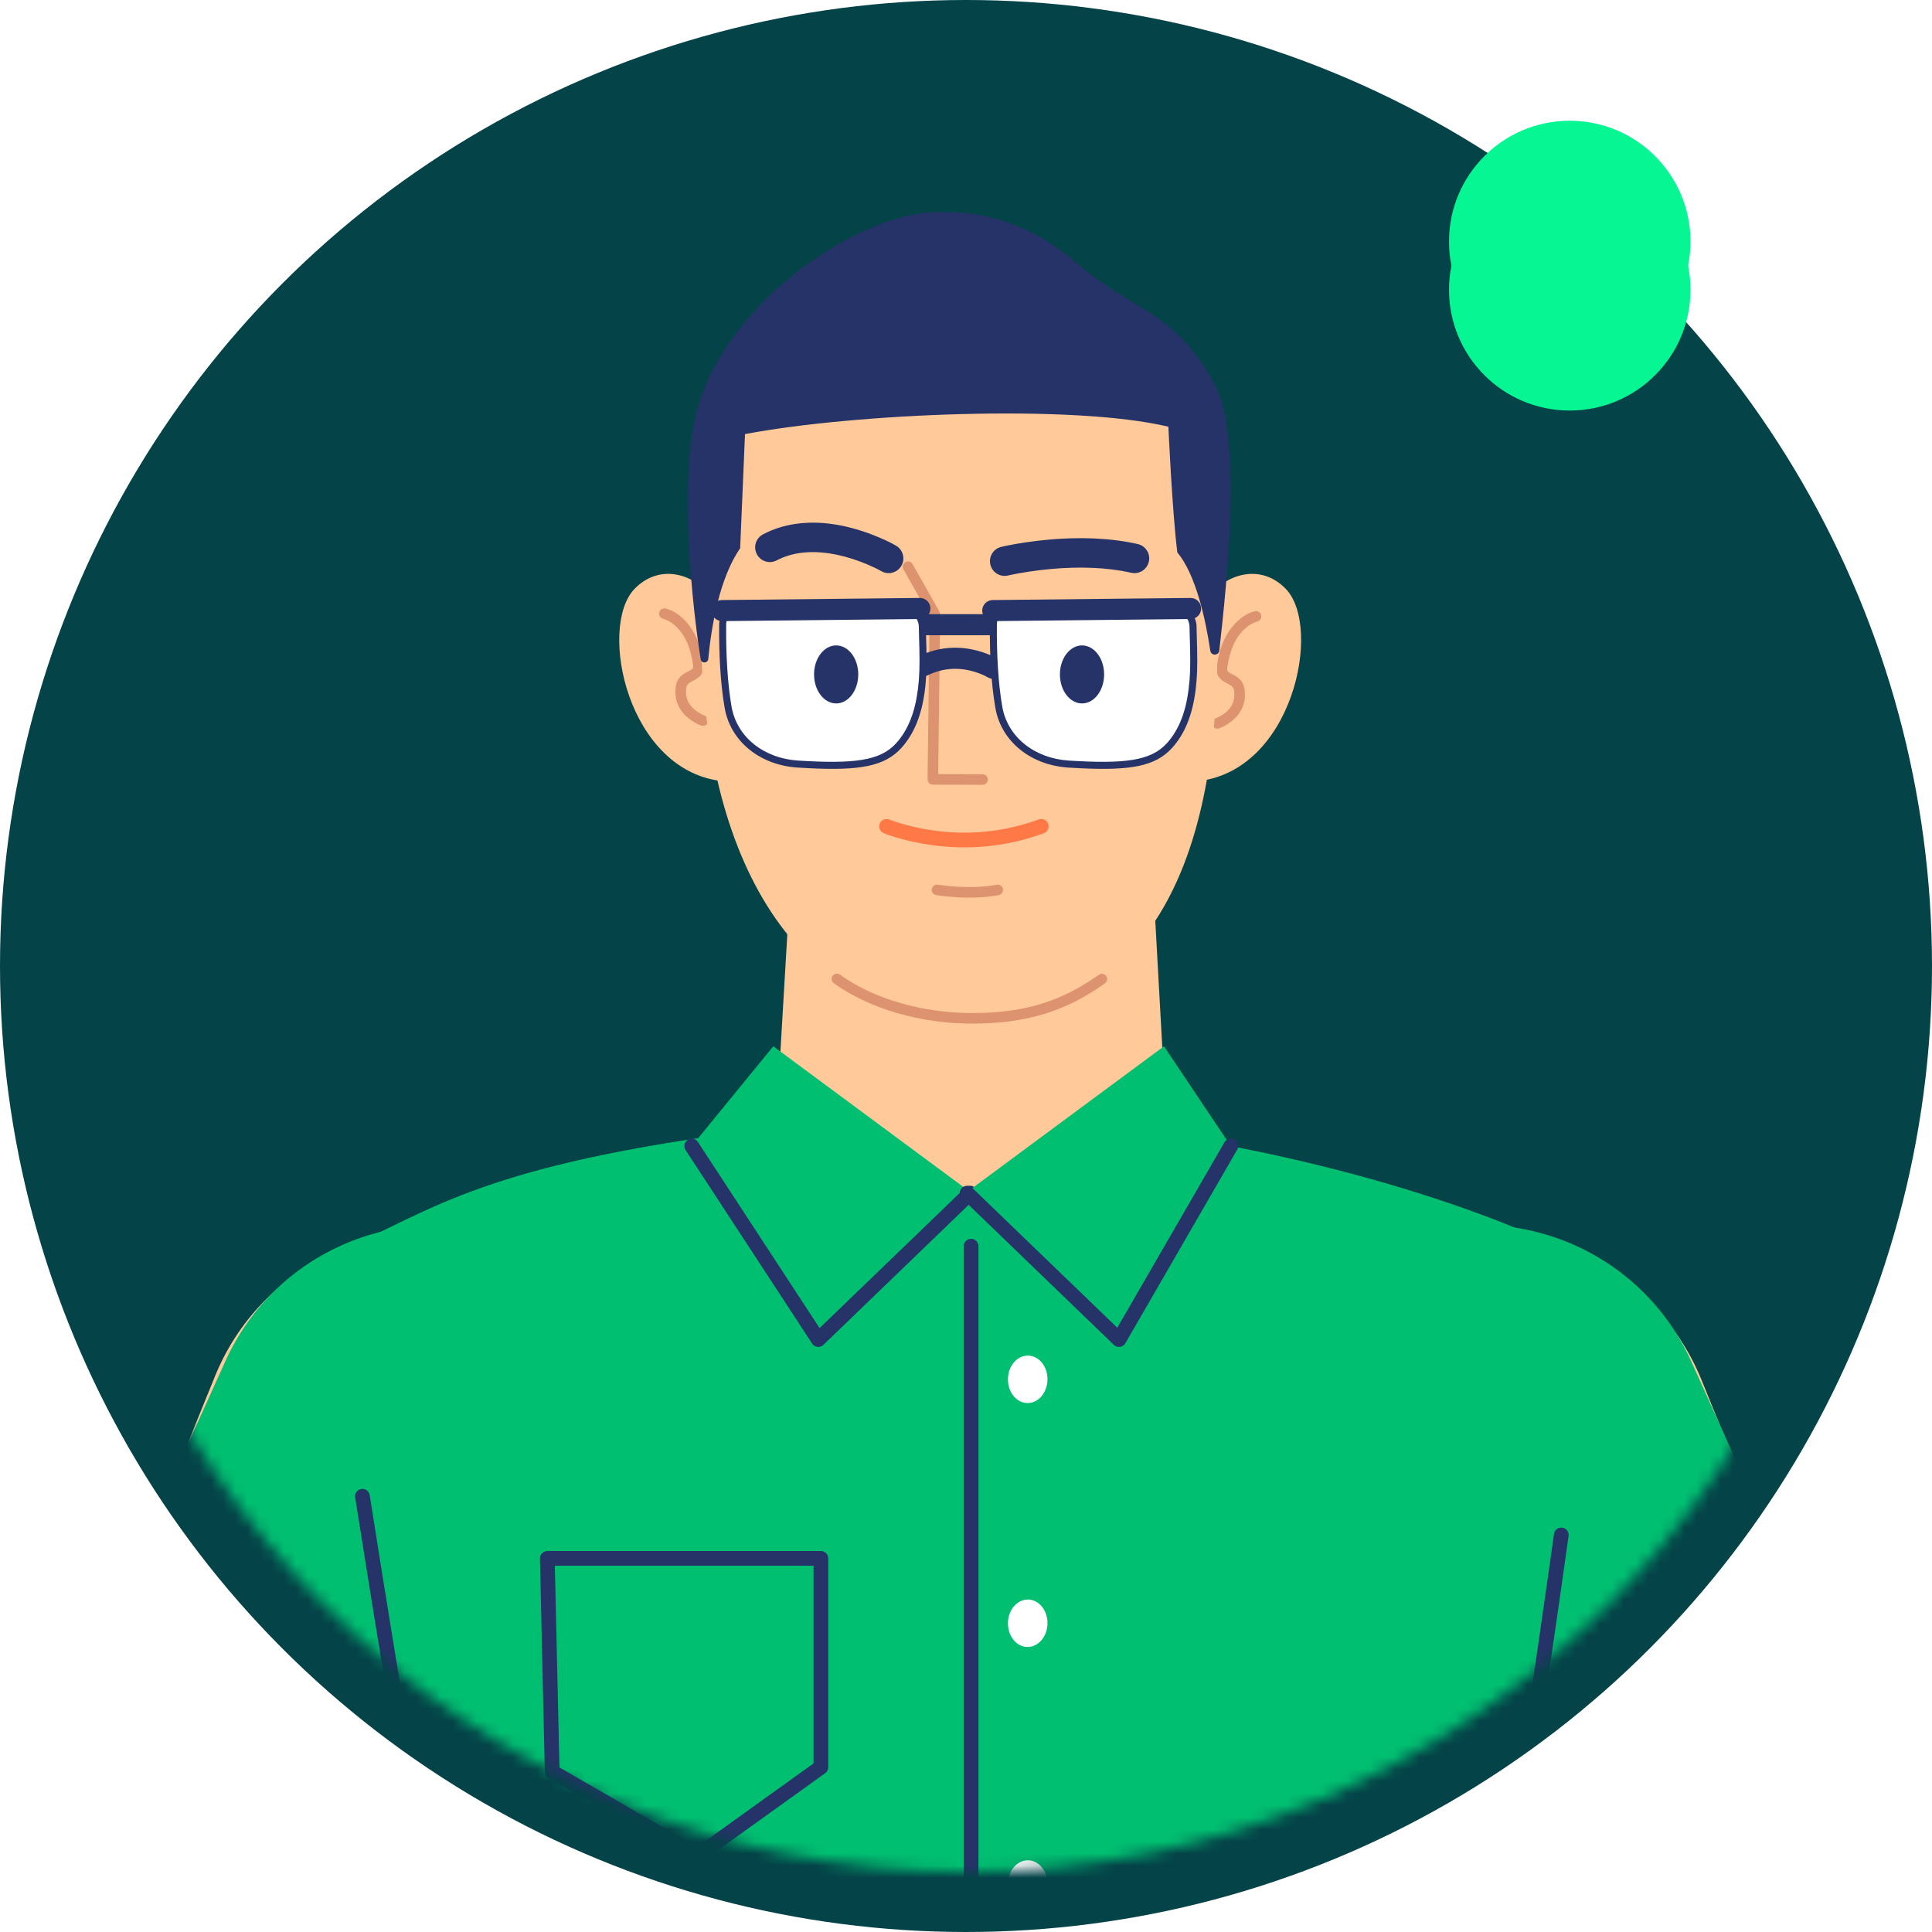 <svg width="160" height="160" viewBox="0 0 160 160" fill="none" xmlns="http://www.w3.org/2000/svg">
<circle cx="80" cy="80" r="80" fill="#044348"/>
<mask id="mask0_305_4275" style="mask-type:alpha" maskUnits="userSpaceOnUse" x="5" y="5" width="150" height="150">
<circle cx="80" cy="80" r="75" fill="#D9D9D9"/>
</mask>
<g mask="url(#mask0_305_4275)">
<path fill-rule="evenodd" clip-rule="evenodd" d="M161.328 203.692C168.807 200.153 172.22 191.391 169.109 183.725L140.918 114.291C136.772 104.078 124.894 99.45 114.932 104.165C105.087 108.825 101.09 120.737 106.134 130.39L140.83 196.815C144.707 204.239 153.758 207.275 161.328 203.692Z" fill="#FFC999"/>
<path fill-rule="evenodd" clip-rule="evenodd" d="M127.143 173.04L160.224 157.381L140.057 112.734C135.642 102.96 124.07 98.708 114.378 103.296C104.686 107.883 100.639 119.528 105.399 129.137L127.143 173.04Z" fill="#01BF71"/>
<path fill-rule="evenodd" clip-rule="evenodd" d="M64.44 90.324L66.303 58.689L94.782 60.129L96.458 90.38C96.965 99.517 89.734 107.223 80.585 107.301C71.304 107.38 63.894 99.589 64.44 90.324Z" fill="#FFC999"/>
<path fill-rule="evenodd" clip-rule="evenodd" d="M100.327 49.13C101.975 47.35 104.582 46.807 106.483 48.768C109.546 51.928 107.068 64.011 99.029 64.709C95.96 64.359 97.757 51.907 100.327 49.13Z" fill="#FFC999"/>
<path d="M103.934 50.621C104.17 50.574 104.4 50.727 104.448 50.964C104.49 51.176 104.37 51.384 104.173 51.457L104.105 51.477C104.05 51.488 103.927 51.528 103.758 51.611C103.464 51.755 103.167 51.971 102.886 52.272C102.277 52.927 101.837 53.887 101.649 55.222C101.603 55.542 101.636 55.618 101.927 55.773L102.129 55.877C102.705 56.174 103.009 56.514 103.081 57.178C103.198 58.252 102.774 59.1 102.013 59.716C101.619 60.035 101.227 60.227 100.95 60.319C100.721 60.394 100.474 60.27 100.399 60.041C100.323 59.812 100.448 59.566 100.676 59.49L100.791 59.445C100.826 59.43 100.866 59.411 100.91 59.389C101.099 59.297 101.289 59.18 101.464 59.038C102.01 58.596 102.296 58.025 102.214 57.273C102.182 56.982 102.091 56.855 101.824 56.703L101.66 56.617C101.649 56.611 101.636 56.605 101.617 56.595C100.951 56.257 100.673 55.887 100.784 55.1C100.997 53.593 101.513 52.467 102.248 51.678C102.861 51.018 103.488 50.71 103.934 50.621Z" fill="#DD936F"/>
<path fill-rule="evenodd" clip-rule="evenodd" d="M58.707 49.13C57.059 47.35 54.452 46.807 52.551 48.768C49.488 51.928 51.966 64.011 60.005 64.709C63.074 64.359 61.277 51.907 58.707 49.13Z" fill="#FFC999"/>
<path d="M55.1 50.392C55.547 50.482 56.173 50.79 56.787 51.449C57.521 52.238 58.037 53.364 58.25 54.871C58.354 55.609 58.116 55.98 57.538 56.302L57.305 56.423C56.964 56.599 56.856 56.721 56.821 57.044C56.739 57.796 57.024 58.367 57.57 58.809C57.745 58.951 57.935 59.068 58.124 59.161L58.243 59.216C58.294 59.238 58.334 59.254 58.358 59.261C58.587 59.337 58.711 59.584 58.635 59.812C58.56 60.041 58.313 60.166 58.084 60.09C57.807 59.998 57.415 59.806 57.021 59.487C56.261 58.871 55.836 58.024 55.953 56.95C56.02 56.336 56.284 55.999 56.777 55.717L57.022 55.588C57.391 55.401 57.435 55.342 57.386 54.993C57.197 53.658 56.757 52.698 56.148 52.043C55.868 51.742 55.57 51.527 55.276 51.382C55.108 51.299 54.984 51.259 54.929 51.248C54.693 51.201 54.539 50.971 54.587 50.735C54.629 50.522 54.82 50.377 55.029 50.384L55.1 50.392Z" fill="#DD936F"/>
<path fill-rule="evenodd" clip-rule="evenodd" d="M100.817 53.565C100.817 75.325 92.468 84.448 79.656 84.448C67.817 84.448 58.495 73.926 58.038 52.879C57.689 36.822 61.614 25.229 79.916 25.229C99.132 25.229 100.817 37.505 100.817 53.565Z" fill="#FFC999"/>
<path d="M68.954 80.817C69.095 80.622 69.367 80.577 69.563 80.718C72.416 82.768 76.483 83.898 80.514 83.898C84.773 83.898 87.875 82.954 90.998 80.729C91.194 80.589 91.466 80.635 91.606 80.831C91.746 81.027 91.7 81.3 91.504 81.439C88.23 83.773 84.95 84.771 80.514 84.771C76.311 84.771 72.067 83.591 69.054 81.426C68.858 81.286 68.814 81.013 68.954 80.817Z" fill="#DD936F"/>
<path fill-rule="evenodd" clip-rule="evenodd" d="M61.297 45.405C59.57 47.887 58.907 51.924 58.654 54.577C58.617 54.944 58.091 54.962 58.031 54.598C57.358 50.489 56.271 40.396 57.58 34.578C59.639 25.427 70.598 17.935 77.118 17.592C79.771 17.452 84.346 17.649 89.151 21.767C94.171 26.069 97.169 25.59 100.589 31.833C102.919 36.086 101.617 48.134 100.979 53.873C100.93 54.312 100.297 54.325 100.232 53.889C99.832 51.232 99.03 47.584 97.5 45.747C97.065 42.219 96.761 35.338 96.761 35.338C88.868 33.45 70.734 34.235 61.698 35.95L61.297 45.405Z" fill="#253368"/>
<path d="M84.878 44.926C87.398 44.55 90.009 44.437 92.477 44.75C93.078 44.827 93.66 44.928 94.224 45.056C94.88 45.205 95.292 45.858 95.142 46.514C94.993 47.171 94.34 47.582 93.684 47.433C93.2 47.323 92.694 47.235 92.169 47.168C89.955 46.887 87.555 46.991 85.238 47.337C84.95 47.38 84.678 47.425 84.424 47.471L83.94 47.562C83.715 47.607 83.561 47.641 83.487 47.659C82.832 47.816 82.174 47.413 82.017 46.758C81.86 46.104 82.263 45.446 82.918 45.289L83.133 45.24C83.224 45.22 83.334 45.197 83.463 45.172C83.883 45.088 84.357 45.004 84.878 44.926Z" fill="#253368"/>
<path d="M74.981 46.551C75.167 46.446 75.398 46.493 75.53 46.652L75.575 46.717L77.805 50.663C77.831 50.708 77.848 50.756 77.856 50.807L77.862 50.883L77.695 64.111L81.373 64.122C81.59 64.122 81.769 64.281 81.803 64.489L81.808 64.559C81.808 64.776 81.649 64.956 81.441 64.989L81.371 64.994L77.252 64.982C77.034 64.982 76.854 64.821 76.822 64.612L76.817 64.54L76.987 50.99L74.815 47.146C74.71 46.959 74.757 46.728 74.916 46.596L74.981 46.551Z" fill="#DD936F"/>
<path d="M65.901 43.385C67.931 43.093 70.049 43.458 72.118 44.234C73.058 44.587 73.78 44.942 74.208 45.192C74.789 45.531 74.986 46.278 74.647 46.859C74.307 47.44 73.561 47.637 72.98 47.297L72.736 47.166C72.678 47.136 72.612 47.103 72.538 47.066C72.159 46.88 71.729 46.692 71.262 46.516C69.543 45.872 67.81 45.573 66.248 45.798C65.557 45.897 64.915 46.097 64.325 46.408C63.729 46.721 62.992 46.493 62.679 45.897C62.365 45.302 62.594 44.565 63.19 44.251C64.034 43.806 64.943 43.522 65.901 43.385Z" fill="#253368"/>
<path d="M82.916 50.863C83.398 50.863 83.789 51.254 83.789 51.736C83.789 52.185 83.448 52.556 83.011 52.603L82.916 52.608H75.367C74.885 52.608 74.495 52.218 74.495 51.736C74.495 51.286 74.835 50.915 75.272 50.868L75.367 50.863H82.916Z" fill="#253368"/>
<path d="M76.006 54.386C77.939 53.42 79.889 53.463 81.651 54.111C82.127 54.287 82.481 54.467 82.692 54.599C83.101 54.854 83.225 55.392 82.97 55.801C82.714 56.21 82.176 56.334 81.767 56.078C81.652 56.006 81.403 55.88 81.048 55.749C79.702 55.254 78.238 55.221 76.786 55.947C76.355 56.163 75.831 55.988 75.615 55.557C75.4 55.126 75.575 54.602 76.006 54.386Z" fill="#253368"/>
<path fill-rule="evenodd" clip-rule="evenodd" d="M74.749 50.279L61.538 50.073C60.615 50.058 59.856 50.791 59.847 51.714C59.833 53.436 59.888 56.196 60.297 58.565C60.782 61.36 63.261 63.104 66.091 63.279C69.628 63.499 72.803 63.551 74.437 61.74C76.928 58.981 76.4 54.365 76.386 51.925C76.381 51.03 75.645 50.292 74.749 50.279Z" fill="white"/>
<path d="M74.753 49.988L61.542 49.782C60.457 49.765 59.567 50.628 59.557 51.711C59.536 54.187 59.662 56.599 60.011 58.615C60.501 61.44 62.983 63.378 66.073 63.569L67.028 63.622C71.217 63.824 73.271 63.466 74.653 61.935C75.739 60.732 76.341 59.142 76.591 57.179L76.642 56.733C76.732 55.85 76.748 54.986 76.721 53.754L76.677 51.983C76.677 51.964 76.677 51.944 76.676 51.924C76.671 50.871 75.808 50.004 74.753 49.988ZM61.533 50.364L74.744 50.57C75.484 50.581 76.091 51.191 76.095 51.927L76.119 52.969L76.14 53.761C76.171 55.174 76.144 56.088 76.014 57.105C75.778 58.961 75.216 60.443 74.221 61.545C72.908 63.001 70.761 63.278 66.109 62.989C63.273 62.813 61.025 61.058 60.583 58.516C60.242 56.541 60.117 54.16 60.138 51.716C60.145 50.957 60.77 50.352 61.533 50.364Z" fill="#253368"/>
<path d="M76.172 49.52C76.654 49.514 77.049 49.901 77.054 50.383C77.059 50.833 76.722 51.207 76.286 51.258L76.191 51.265L59.807 51.438C59.325 51.443 58.93 51.056 58.925 50.574C58.92 50.125 59.257 49.751 59.694 49.699L59.788 49.693L76.172 49.52Z" fill="#253368"/>
<path fill-rule="evenodd" clip-rule="evenodd" d="M71.077 55.853C71.077 57.179 70.258 58.255 69.248 58.255C68.236 58.255 67.417 57.179 67.417 55.853C67.417 54.526 68.236 53.451 69.248 53.451C70.258 53.451 71.077 54.526 71.077 55.853Z" fill="#253368"/>
<path fill-rule="evenodd" clip-rule="evenodd" d="M97.168 50.279L83.956 50.073C83.033 50.058 82.275 50.791 82.267 51.714C82.252 53.436 82.306 56.196 82.716 58.565C83.2 61.36 85.679 63.104 88.51 63.279C92.046 63.499 95.222 63.551 96.856 61.74C99.346 58.981 98.82 54.365 98.805 51.925C98.8 51.03 98.064 50.292 97.168 50.279Z" fill="white"/>
<path d="M97.173 49.988L83.96 49.782C82.876 49.765 81.986 50.628 81.976 51.711C81.955 54.196 82.081 56.601 82.43 58.615C82.919 61.44 85.401 63.378 88.493 63.569L89.447 63.622C93.636 63.824 95.69 63.466 97.072 61.935C98.157 60.732 98.76 59.142 99.01 57.179C99.144 56.127 99.172 55.19 99.141 53.753L99.097 52.039C99.096 52.002 99.096 51.964 99.096 51.924C99.09 50.871 98.228 50.004 97.173 49.988ZM83.951 50.364L97.164 50.57C97.903 50.581 98.51 51.191 98.514 51.927L98.521 52.349L98.559 53.759C98.59 55.173 98.563 56.087 98.433 57.105C98.197 58.961 97.635 60.443 96.641 61.545C95.327 63.001 93.18 63.278 88.528 62.989C85.691 62.813 83.443 61.058 83.003 58.516C82.661 56.543 82.537 54.169 82.558 51.716C82.564 50.956 83.188 50.352 83.951 50.364Z" fill="#253368"/>
<path fill-rule="evenodd" clip-rule="evenodd" d="M91.438 55.853C91.438 57.179 90.619 58.255 89.608 58.255C88.597 58.255 87.778 57.179 87.778 55.853C87.778 54.526 88.597 53.451 89.608 53.451C90.619 53.451 91.438 54.526 91.438 55.853Z" fill="#253368"/>
<path d="M98.592 49.52C99.073 49.514 99.468 49.901 99.473 50.383C99.478 50.833 99.142 51.207 98.705 51.258L98.61 51.265L82.226 51.438C81.745 51.443 81.35 51.056 81.344 50.574C81.34 50.125 81.676 49.751 82.113 49.699L82.208 49.693L98.592 49.52Z" fill="#253368"/>
<path d="M72.861 68.198C72.993 67.888 73.35 67.743 73.66 67.874L73.821 67.937C73.869 67.955 73.925 67.975 73.99 67.998L74.092 68.033C74.459 68.159 74.885 68.285 75.364 68.403C78.662 69.215 82.338 69.215 86.024 67.863C86.34 67.747 86.69 67.909 86.806 68.225C86.922 68.541 86.76 68.891 86.444 69.007C82.504 70.452 78.588 70.452 75.073 69.586C74.558 69.459 74.098 69.323 73.698 69.187L73.478 69.109C73.347 69.062 73.249 69.023 73.185 68.996C72.875 68.865 72.73 68.508 72.861 68.198Z" fill="#FF7946"/>
<path d="M82.544 73.269C82.781 73.222 83.011 73.375 83.058 73.612C83.105 73.848 82.952 74.078 82.715 74.125C82.385 74.191 82.037 74.24 81.673 74.275C80.596 74.378 79.451 74.347 78.349 74.233L78.136 74.209L77.615 74.141C77.577 74.136 77.547 74.131 77.526 74.127C77.288 74.088 77.128 73.863 77.167 73.625C77.207 73.388 77.432 73.227 77.669 73.267L77.92 73.304C78.059 73.322 78.234 73.343 78.439 73.365C79.488 73.473 80.579 73.503 81.59 73.406C81.926 73.375 82.245 73.329 82.544 73.269Z" fill="#DD936F"/>
<path fill-rule="evenodd" clip-rule="evenodd" d="M-2.613 203.389C-10.09 199.849 -13.505 191.088 -10.392 183.422L17.799 113.986C21.945 103.774 33.823 99.147 43.784 103.862C53.629 108.521 57.625 120.433 52.583 130.087L17.887 196.511C14.009 203.936 4.958 206.972 -2.613 203.389Z" fill="#FFC999"/>
<path fill-rule="evenodd" clip-rule="evenodd" d="M31.574 173.04L-1.508 157.381L18.66 112.734C23.076 102.96 34.646 98.708 44.339 103.296C54.031 107.883 58.078 119.528 53.318 129.137L31.574 173.04Z" fill="#01BF71"/>
<path fill-rule="evenodd" clip-rule="evenodd" d="M118.318 199.407L132.959 105.612C130.864 103.587 118.183 97.715 99.161 94.403C93.735 93.457 85.709 99.275 79.945 99.549C76.046 99.736 61.646 93.693 58.381 94.174C38.744 97.061 35.072 100.599 26.2 104.581L42.825 196.662C42.825 196.662 34.439 209.274 44.548 214.11C112.388 214.11 115.992 214.556 116.115 214.631C116.128 214.64 116.139 214.638 116.154 214.636C116.735 214.55 126.553 212.218 118.318 199.407Z" fill="#01BF71"/>
<path fill-rule="evenodd" clip-rule="evenodd" d="M64.039 86.649L57.287 94.91L67.818 111.236L80.343 98.711L64.039 86.649Z" fill="#01BF71"/>
<path d="M56.954 94.399C57.21 94.232 57.546 94.282 57.743 94.504L57.798 94.576L67.874 109.987L79.924 98.372C80.144 98.159 80.483 98.146 80.718 98.327L80.785 98.387C80.998 98.608 81.011 98.947 80.83 99.182L80.769 99.249L68.191 111.376C67.937 111.621 67.535 111.596 67.31 111.339L67.258 111.27L56.778 95.243C56.593 94.961 56.672 94.583 56.954 94.399Z" fill="#253368"/>
<path fill-rule="evenodd" clip-rule="evenodd" d="M96.397 86.649L101.93 94.91L92.618 111.236L80.093 98.711L96.397 86.649Z" fill="#01BF71"/>
<path d="M101.402 94.604C101.571 94.313 101.943 94.213 102.235 94.382C102.502 94.536 102.608 94.862 102.494 95.14L102.457 95.214L93.196 111.242C93.013 111.558 92.601 111.639 92.314 111.433L92.246 111.376L79.667 99.249C79.425 99.016 79.418 98.63 79.651 98.387C79.864 98.167 80.202 98.141 80.443 98.314L80.513 98.372L92.53 109.958L101.402 94.604Z" fill="#253368"/>
<path fill-rule="evenodd" clip-rule="evenodd" d="M83.473 114.204C83.455 115.289 84.175 116.18 85.078 116.195C85.984 116.21 86.731 115.342 86.748 114.256C86.766 113.171 86.046 112.279 85.143 112.265C84.237 112.25 83.49 113.118 83.473 114.204Z" fill="white"/>
<path fill-rule="evenodd" clip-rule="evenodd" d="M83.473 134.405C83.455 135.489 84.175 136.381 85.078 136.396C85.984 136.411 86.731 135.543 86.748 134.457C86.766 133.372 86.046 132.48 85.143 132.466C84.237 132.451 83.49 133.319 83.473 134.405Z" fill="white"/>
<path fill-rule="evenodd" clip-rule="evenodd" d="M83.473 156C83.455 157.086 84.175 157.977 85.078 157.992C85.984 158.007 86.731 157.139 86.748 156.053C86.766 154.968 86.046 154.076 85.143 154.061C84.237 154.047 83.49 154.916 83.473 156Z" fill="white"/>
<path d="M80.421 102.595C80.729 102.595 80.984 102.824 81.025 103.122L81.03 103.204V213.201C81.03 213.538 80.757 213.811 80.421 213.811C80.112 213.811 79.857 213.582 79.817 213.284L79.811 213.201V103.204C79.811 102.868 80.084 102.595 80.421 102.595Z" fill="#253368"/>
<path d="M67.983 128.449H45.326C44.984 128.449 44.709 128.731 44.717 129.073L45.12 146.743C45.125 146.956 45.241 147.151 45.425 147.257L57.468 154.211C57.675 154.331 57.933 154.318 58.128 154.179L68.338 146.847C68.498 146.732 68.592 146.548 68.592 146.352V129.059C68.592 128.722 68.319 128.449 67.983 128.449ZM67.373 129.668V146.039L57.736 152.959L46.331 146.373L45.95 129.668H67.373Z" fill="#253368"/>
<path d="M29.92 123.311C30.225 123.264 30.512 123.451 30.598 123.739L30.619 123.836L31.523 129.534C31.843 131.526 32.184 133.639 32.545 135.856L33.1 139.256C34.888 150.154 36.74 161.051 38.57 171.304L39.357 175.678C39.946 178.926 40.523 182.051 41.087 185.041L41.664 188.073C42.269 191.233 42.856 194.213 43.422 196.998C43.459 197.182 43.409 197.373 43.287 197.515C39.099 202.402 39.654 206.955 43.13 211.035C43.742 211.753 44.398 212.392 45.054 212.943C45.226 213.087 45.388 213.217 45.538 213.332L45.764 213.501H118.874L118.944 213.369L118.999 213.261C119.222 212.814 119.446 212.305 119.656 211.741C120.822 208.605 121.039 205.331 119.725 202.29C119.28 201.259 118.662 200.276 117.858 199.349C117.74 199.212 117.688 199.03 117.717 198.851L118.58 193.534C121.144 177.67 123.477 162.606 125.55 148.699L126.651 141.264C126.848 139.919 127.038 138.617 127.221 137.358L128.216 130.438L128.696 127.033C128.742 126.699 129.05 126.467 129.383 126.513C129.689 126.555 129.909 126.817 129.909 127.117L129.883 127.341L129.223 132.012L128.204 139.065C127.902 141.135 127.581 143.316 127.243 145.603L126.291 151.989C124.178 166.07 121.808 181.283 119.21 197.268L118.964 198.771L119.039 198.859C119.715 199.687 120.264 200.557 120.69 201.465L120.844 201.807C122.302 205.18 122.064 208.762 120.798 212.166C120.573 212.773 120.331 213.322 120.088 213.807C119.941 214.101 119.824 214.311 119.754 214.427C119.659 214.583 119.5 214.687 119.323 214.713L119.233 214.72H45.57C45.449 214.72 45.331 214.684 45.23 214.616L45.029 214.474L44.957 214.42C44.749 214.266 44.518 214.084 44.271 213.876C43.566 213.284 42.861 212.598 42.202 211.825C38.488 207.465 37.778 202.434 41.956 197.212L42.168 196.951L41.673 194.484C41.286 192.542 40.891 190.515 40.487 188.408L40.101 186.382C39.329 182.315 38.532 177.988 37.714 173.434L37.027 169.587C35.422 160.542 33.806 151.035 32.234 141.498L30.944 133.601L29.412 124.007C29.36 123.675 29.587 123.363 29.92 123.311Z" fill="#253368"/>
</g>
<g filter="url(#filter0_f_305_4275)">
<circle cx="130" cy="20" r="10" fill="#05F693"/>
</g>
<g filter="url(#filter1_d_305_4275)">
<circle cx="130" cy="20" r="10" fill="#05F693"/>
</g>
<defs>
<filter id="filter0_f_305_4275" x="116" y="6" width="28" height="28" filterUnits="userSpaceOnUse" color-interpolation-filters="sRGB">
<feFlood flood-opacity="0" result="BackgroundImageFix"/>
<feBlend mode="normal" in="SourceGraphic" in2="BackgroundImageFix" result="shape"/>
<feGaussianBlur stdDeviation="2" result="effect1_foregroundBlur_305_4275"/>
</filter>
<filter id="filter1_d_305_4275" x="116" y="10" width="28" height="28" filterUnits="userSpaceOnUse" color-interpolation-filters="sRGB">
<feFlood flood-opacity="0" result="BackgroundImageFix"/>
<feColorMatrix in="SourceAlpha" type="matrix" values="0 0 0 0 0 0 0 0 0 0 0 0 0 0 0 0 0 0 127 0" result="hardAlpha"/>
<feOffset dy="4"/>
<feGaussianBlur stdDeviation="2"/>
<feComposite in2="hardAlpha" operator="out"/>
<feColorMatrix type="matrix" values="0 0 0 0 0 0 0 0 0 0 0 0 0 0 0 0 0 0 0.25 0"/>
<feBlend mode="normal" in2="BackgroundImageFix" result="effect1_dropShadow_305_4275"/>
<feBlend mode="normal" in="SourceGraphic" in2="effect1_dropShadow_305_4275" result="shape"/>
</filter>
</defs>
</svg>
